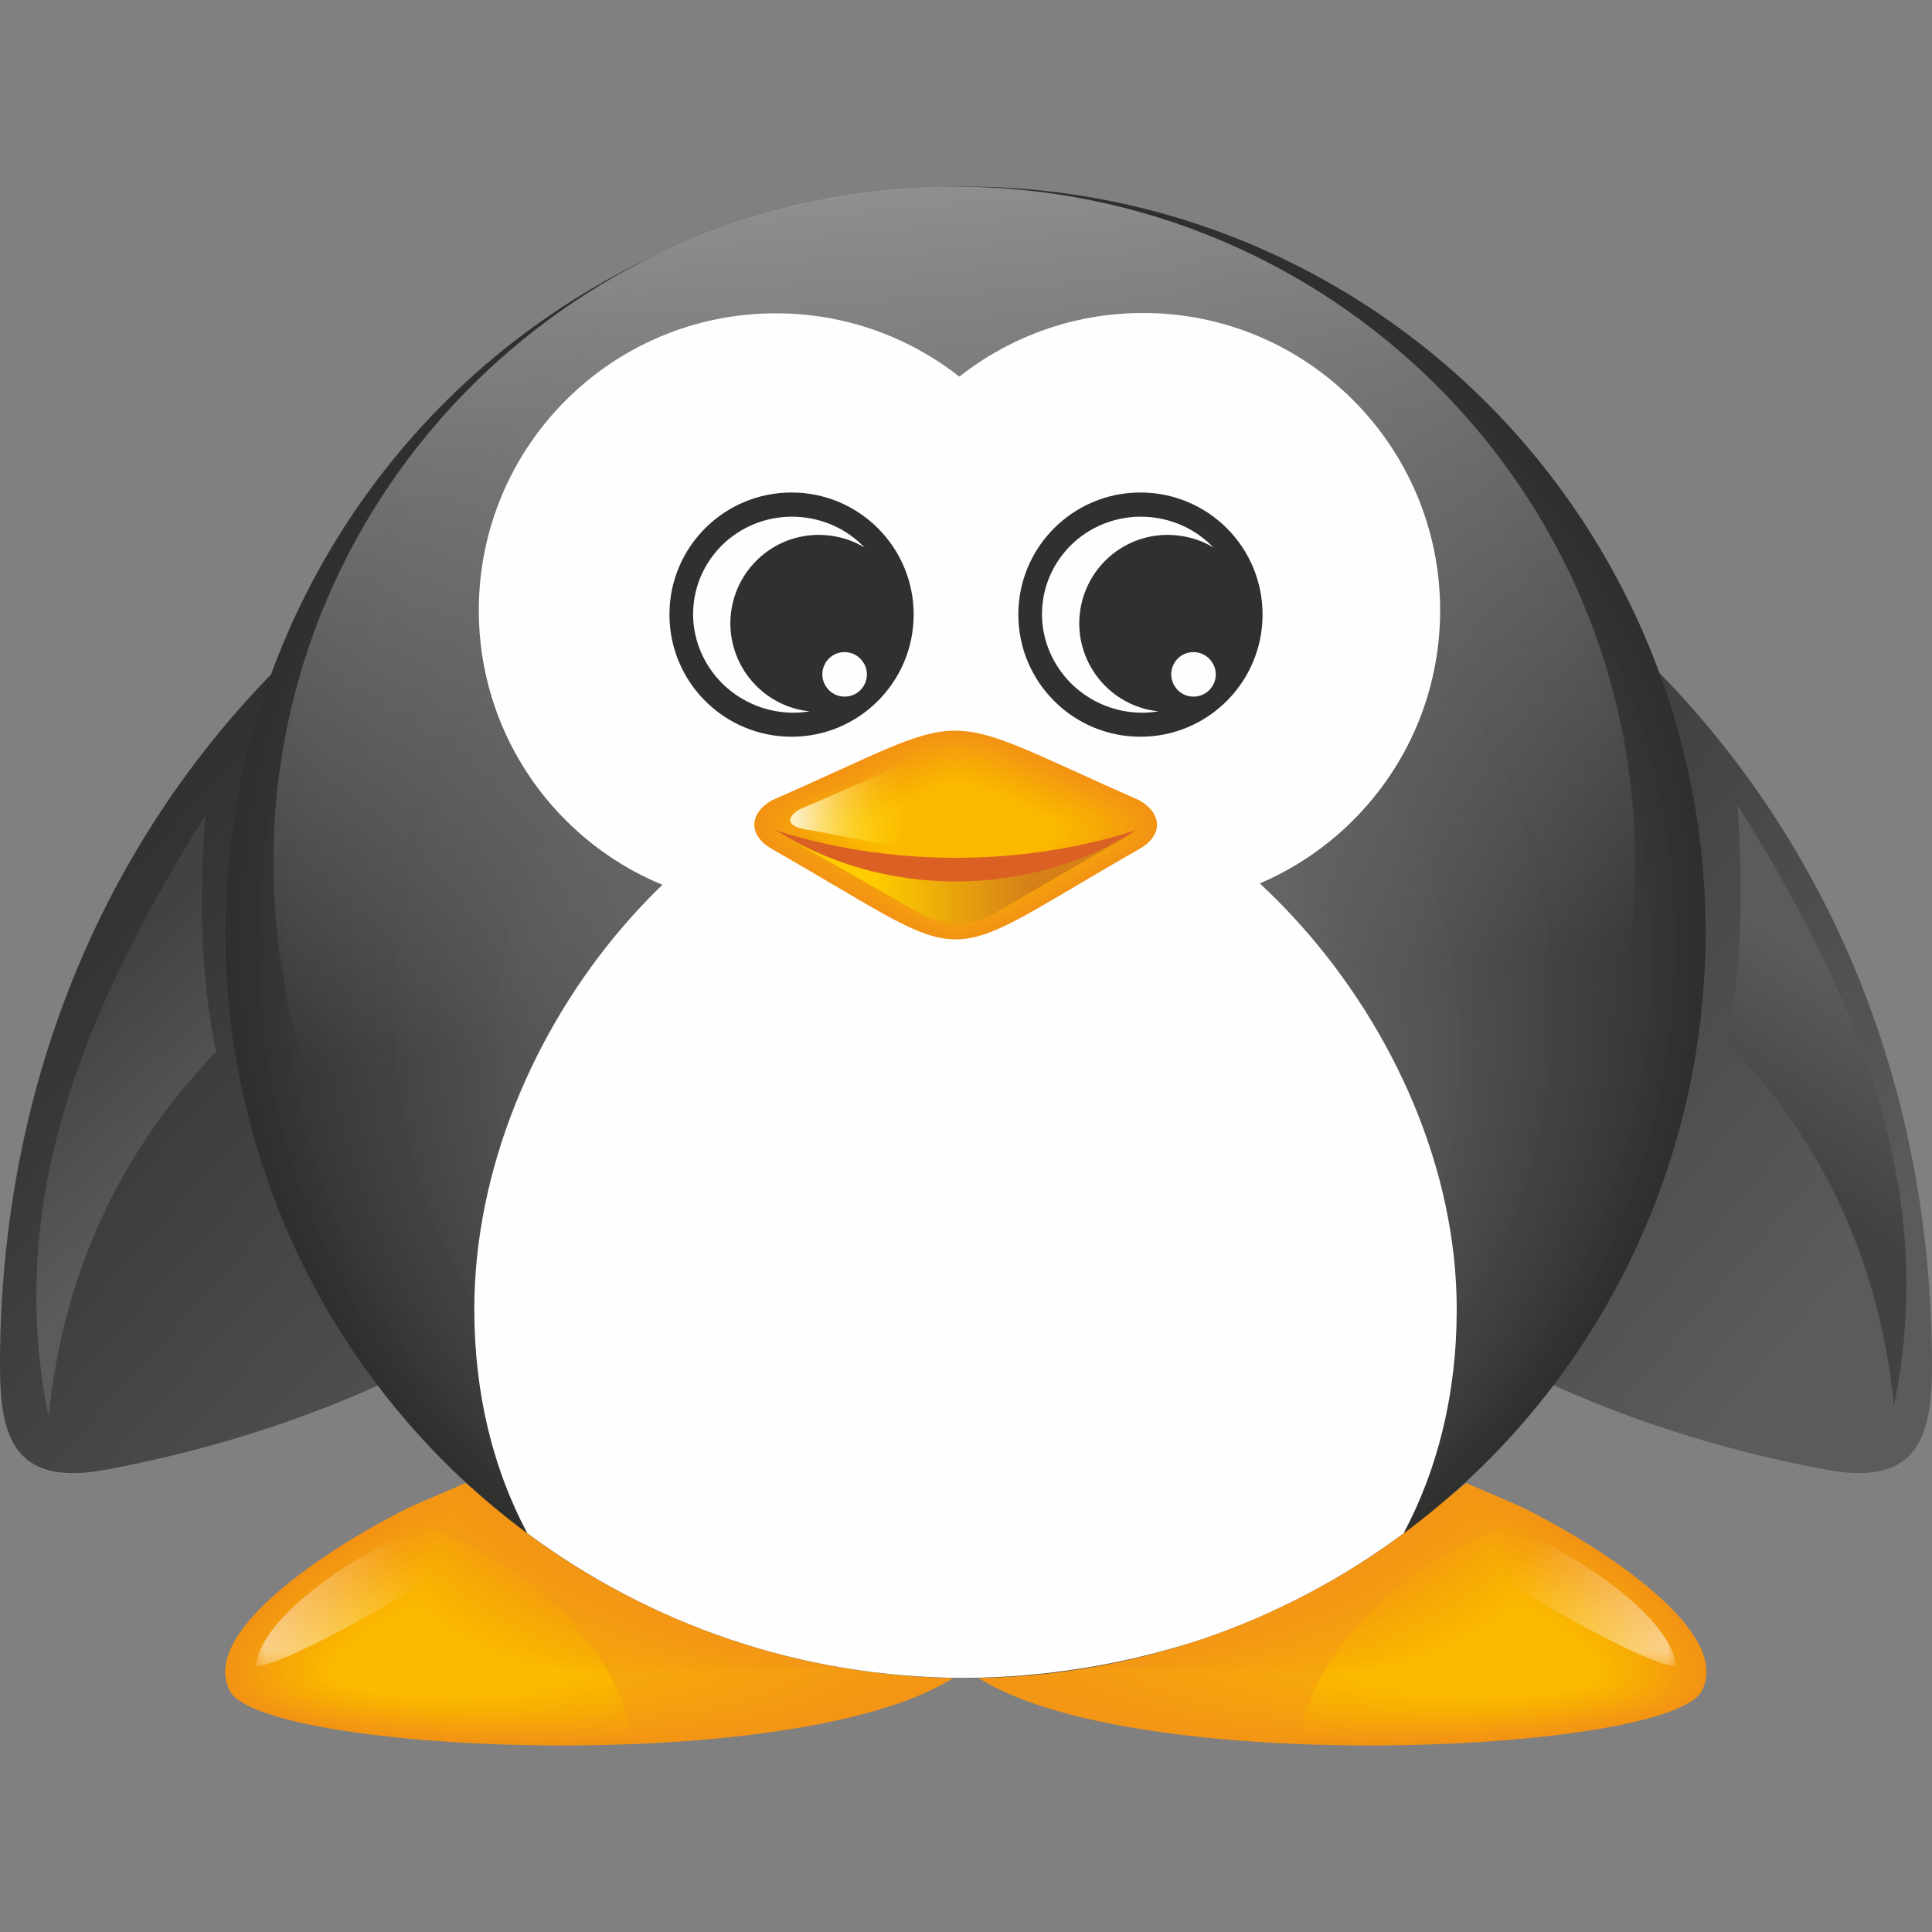 <?xml version="1.0" encoding="UTF-8"?>
<!DOCTYPE svg PUBLIC "-//W3C//DTD SVG 1.1//EN" "http://www.w3.org/Graphics/SVG/1.1/DTD/svg11.dtd">
<!-- Creator: CorelDRAW 2021 (64-Bit) -->
<svg xmlns="http://www.w3.org/2000/svg" xml:space="preserve" width="120px" height="120px" version="1.1" style="shape-rendering:geometricPrecision; text-rendering:geometricPrecision; image-rendering:optimizeQuality; fill-rule:evenodd; clip-rule:evenodd"
viewBox="0 0 120 120"
 xmlns:xlink="http://www.w3.org/1999/xlink"
 xmlns:xodm="http://www.corel.com/coreldraw/odm/2003">
 <rect x="0" y="0" width="120" height="120" fill="#808080" stroke="none"/>
 <defs>
  <style type="text/css">
   <![CDATA[
    .str0 {stroke:#313130;stroke-width:0.9;stroke-miterlimit:22.926}
    .fil24 {fill:#FEFEFE}
    .fil80 {fill:#FEFEFE}
    .fil78 {fill:#929292}
    .fil77 {fill:#636363}
    .fil76 {fill:#636262}
    .fil75 {fill:#626261}
    .fil74 {fill:#616160}
    .fil73 {fill:#60605F}
    .fil72 {fill:#5F5F5E}
    .fil71 {fill:#5E5E5D}
    .fil70 {fill:#5C5C5B}
    .fil69 {fill:#5B5B5B}
    .fil68 {fill:#5A5A5A}
    .fil67 {fill:#5A5959}
    .fil66 {fill:#595858}
    .fil65 {fill:#585757}
    .fil64 {fill:#575656}
    .fil63 {fill:#565655}
    .fil62 {fill:#555554}
    .fil61 {fill:#545453}
    .fil60 {fill:#535352}
    .fil59 {fill:#525251}
    .fil58 {fill:#515150}
    .fil57 {fill:#4F4F4E}
    .fil56 {fill:#4E4E4D}
    .fil55 {fill:#4D4D4C}
    .fil54 {fill:#4C4C4B}
    .fil53 {fill:#4B4B4A}
    .fil52 {fill:#4A4A49}
    .fil51 {fill:#494948}
    .fil50 {fill:#484847}
    .fil49 {fill:#474746}
    .fil48 {fill:#474646}
    .fil47 {fill:#464545}
    .fil46 {fill:#454444}
    .fil45 {fill:#434242}
    .fil44 {fill:#424241}
    .fil43 {fill:#414140}
    .fil42 {fill:#40403F}
    .fil41 {fill:#3F3F3E}
    .fil40 {fill:#3E3E3D}
    .fil39 {fill:#3D3D3C}
    .fil38 {fill:#3C3C3B}
    .fil37 {fill:#3B3B3A}
    .fil36 {fill:#3A3A39}
    .fil35 {fill:#393938}
    .fil34 {fill:#383837}
    .fil33 {fill:#373736}
    .fil32 {fill:#353534}
    .fil31 {fill:#343433}
    .fil30 {fill:#333332}
    .fil29 {fill:#323231}
    .fil28 {fill:#313130}
    .fil27 {fill:#30302F}
    .fil0 {fill:#2F2F2E}
    .fil22 {fill:#FBBA00}
    .fil21 {fill:#FAB800}
    .fil20 {fill:#FAB600}
    .fil19 {fill:#F9B500}
    .fil18 {fill:#F9B200}
    .fil17 {fill:#F9B101}
    .fil16 {fill:#F8AF03}
    .fil15 {fill:#F8AD03}
    .fil14 {fill:#F8AB04}
    .fil13 {fill:#F7A906}
    .fil12 {fill:#F7A806}
    .fil11 {fill:#F6A508}
    .fil10 {fill:#F6A409}
    .fil9 {fill:#F6A10B}
    .fil8 {fill:#F5A00C}
    .fil7 {fill:#F59E0D}
    .fil6 {fill:#F49C0F}
    .fil5 {fill:#F49A10}
    .fil4 {fill:#F49811}
    .fil3 {fill:#F39712}
    .fil2 {fill:#F39413}
    .fil1 {fill:#F39314}
    .fil79 {fill:#FEFEFE;fill-rule:nonzero}
    .fil82 {fill:#FBBA00;fill-rule:nonzero}
    .fil81 {fill:#F39314;fill-rule:nonzero}
    .fil85 {fill:#DB6024;fill-rule:nonzero}
    .fil23 {fill:#F39817;fill-opacity:0.502}
    .fil25 {fill:url(#id8)}
    .fil87 {fill:url(#id9)}
    .fil86 {fill:url(#id10)}
    .fil26 {fill:url(#id11)}
    .fil84 {fill:url(#id12);fill-rule:nonzero}
    .fil83 {fill:url(#id13);fill-rule:nonzero}
   ]]>
  </style>
    <mask id="id0">
  <linearGradient id="id1" gradientUnits="userSpaceOnUse" x1="7.57" y1="107.27" x2="25.84" y2="97.46">
   <stop offset="0" style="stop-opacity:1; stop-color:white"/>
   <stop offset="1" style="stop-opacity:0; stop-color:white"/>
  </linearGradient>
     <rect style="fill:url(#id1)" x="15.86" y="94.55" width="12.19" height="8.97"/>
    </mask>
    <mask id="id2">
  <linearGradient id="id3" gradientUnits="userSpaceOnUse" x1="112.42" y1="107.27" x2="94.15" y2="97.46">
   <stop offset="0" style="stop-opacity:1; stop-color:white"/>
   <stop offset="1" style="stop-opacity:0; stop-color:white"/>
  </linearGradient>
     <rect style="fill:url(#id3)" x="91.94" y="94.55" width="12.19" height="8.97"/>
    </mask>
    <mask id="id4">
  <linearGradient id="id5" gradientUnits="userSpaceOnUse" x1="56.7" y1="9.9" x2="61.36" y2="62.53">
   <stop offset="0" style="stop-opacity:1; stop-color:white"/>
   <stop offset="1" style="stop-opacity:0; stop-color:white"/>
  </linearGradient>
     <rect style="fill:url(#id5)" x="15.8" y="10.41" width="86.94" height="86.36"/>
    </mask>
    <mask id="id6">
  <linearGradient id="id7" gradientUnits="userSpaceOnUse" x1="48.52" y1="51.5" x2="56.29" y2="50.64">
   <stop offset="0" style="stop-opacity:1; stop-color:white"/>
   <stop offset="1" style="stop-opacity:0; stop-color:white"/>
  </linearGradient>
     <rect style="fill:url(#id7)" x="47" y="44.87" width="13.17" height="9.65"/>
    </mask>
  <linearGradient id="id8" gradientUnits="userSpaceOnUse" x1="-3.92" y1="52.74" x2="38.49" y2="91.24">
   <stop offset="0" style="stop-opacity:1; stop-color:#2B2A29"/>
   <stop offset="1" style="stop-opacity:1; stop-color:#5B5B5B"/>
  </linearGradient>
  <linearGradient id="id9" gradientUnits="userSpaceOnUse" x1="4.75" y1="61.72" x2="14.2" y2="71.89">
   <stop offset="0" style="stop-opacity:1; stop-color:#434242"/>
   <stop offset="1" style="stop-opacity:1; stop-color:#5B5B5B"/>
  </linearGradient>
  <linearGradient id="id10" gradientUnits="userSpaceOnUse" x1="114.74" y1="61.13" x2="108.29" y2="71.29">
   <stop offset="0" style="stop-opacity:1; stop-color:#5B5B5B"/>
   <stop offset="1" style="stop-opacity:1; stop-color:#434242"/>
  </linearGradient>
  <linearGradient id="id11" gradientUnits="userSpaceOnUse" xlink:href="#id8" x1="53.84" y1="57.85" x2="99.54" y2="97.01">
  </linearGradient>
  <linearGradient id="id12" gradientUnits="userSpaceOnUse" x1="48.18" y1="54.55" x2="70.29" y2="54.55">
   <stop offset="0" style="stop-opacity:1; stop-color:#FECC00"/>
   <stop offset="0.278" style="stop-opacity:1; stop-color:#FECC00"/>
   <stop offset="0.71" style="stop-opacity:1; stop-color:#D58117"/>
   <stop offset="1" style="stop-opacity:1; stop-color:#D58117"/>
  </linearGradient>
  <linearGradient id="id13" gradientUnits="userSpaceOnUse" x1="47.06" y1="47.78" x2="59.64" y2="50.48">
   <stop offset="0" style="stop-opacity:1; stop-color:#FFFAD7"/>
   <stop offset="0.259" style="stop-opacity:1; stop-color:#FFFAD7"/>
   <stop offset="0.71" style="stop-opacity:1; stop-color:#FFED00"/>
   <stop offset="1" style="stop-opacity:1; stop-color:#FFED00"/>
  </linearGradient>
 </defs>
<symbol id="Fm4-2259-0" viewBox="644.24 -1802.51 338.15 341.72">
 <path class="fil0" d="M813.32 -1460.79c93.12,0 169.07,-76.75 169.07,-170.86 0,-94.09 -75.95,-170.86 -169.07,-170.86 -93.13,0 -169.08,76.77 -169.08,170.86 0,94.11 75.95,170.86 169.08,170.86z"/>
</symbol>
 <g id="Слой_x0020_1">
  <g id="_1690262317440">
   <path class="fil1" d="M60 103.66c-8.72,6.92 -44,5.32 -45.75,1.31 -1.92,-3.87 7.16,-9.41 11.38,-11.44l0 0 3.29 -1.41c8.74,7.2 19.59,11.89 31.08,11.54z"/>
   <g>
    <path class="fil2" d="M58.88 103.66c-8.44,6.71 -42.62,5.16 -44.32,1.27 -1.86,-3.75 6.93,-9.11 11.03,-11.08 0,0 0,0 0,0 1.06,-0.46 2.12,-0.91 3.18,-1.37 8.48,6.98 18.98,11.52 30.11,11.18z"/>
    <path class="fil3" d="M57.77 103.67c-8.17,6.49 -41.26,4.99 -42.9,1.23 -1.8,-3.64 6.71,-8.82 10.67,-10.73 0,0 0,0 0,0 1.03,-0.44 2.06,-0.88 3.08,-1.33 8.21,6.76 18.38,11.15 29.15,10.83z"/>
    <path class="fil4" d="M56.66 103.67c-7.9,6.28 -39.89,4.82 -41.48,1.19 -1.74,-3.51 6.49,-8.53 10.32,-10.37 0,0 0,0 0,0 0.99,-0.43 1.98,-0.86 2.98,-1.28 7.93,6.53 17.76,10.78 28.18,10.46z"/>
    <path class="fil5" d="M55.55 103.68c-7.63,6.06 -38.53,4.65 -40.06,1.14 -1.68,-3.39 6.27,-8.23 9.97,-10.01 0,0 0,0 0,0 0.95,-0.41 1.91,-0.83 2.87,-1.24 7.66,6.31 17.16,10.41 27.22,10.11z"/>
    <path class="fil6" d="M54.43 103.68c-7.35,5.85 -37.15,4.49 -38.63,1.11 -1.62,-3.27 6.04,-7.94 9.61,-9.66 0,0 0,0 0,0 0.93,-0.4 1.85,-0.8 2.77,-1.2 7.39,6.09 16.55,10.05 26.25,9.75z"/>
    <path class="fil7" d="M53.32 103.69c-7.08,5.63 -35.79,4.32 -37.21,1.06 -1.56,-3.15 5.82,-7.65 9.26,-9.3 0,0 0,0 0,0 0.89,-0.38 1.78,-0.77 2.67,-1.15 7.12,5.86 15.94,9.67 25.28,9.39z"/>
    <path class="fil8" d="M52.21 103.69c-6.82,5.42 -34.42,4.16 -35.79,1.03 -1.5,-3.03 5.6,-7.36 8.9,-8.95 0,0 0,0 0,0 0.86,-0.37 1.72,-0.74 2.57,-1.11 6.85,5.64 15.33,9.3 24.32,9.03z"/>
    <path class="fil9" d="M51.1 103.7c-6.55,5.19 -33.05,3.99 -34.37,0.98 -1.44,-2.91 5.37,-7.06 8.55,-8.59 0,0 0,0 0,0 0.82,-0.36 1.64,-0.71 2.47,-1.06 6.57,5.41 14.72,8.93 23.35,8.67z"/>
    <path class="fil10" d="M49.98 103.7c-6.27,4.98 -31.68,3.83 -32.94,0.94 -1.38,-2.78 5.15,-6.77 8.2,-8.23 0,0 0,0 0,0 0.78,-0.34 1.57,-0.68 2.36,-1.02 6.3,5.19 14.11,8.56 22.38,8.31z"/>
    <path class="fil11" d="M48.87 103.71c-6,4.76 -30.31,3.66 -31.52,0.9 -1.32,-2.67 4.93,-6.48 7.84,-7.88 0,0 0,0 0,0 0.76,-0.33 1.51,-0.65 2.27,-0.98 6.02,4.97 13.5,8.19 21.41,7.96z"/>
    <path class="fil12" d="M47.76 103.71c-5.73,4.55 -28.95,3.5 -30.1,0.86 -1.26,-2.55 4.71,-6.19 7.49,-7.52 0,0 0,0 0,0 0.72,-0.31 1.44,-0.62 2.16,-0.93 5.76,4.74 12.89,7.82 20.45,7.59z"/>
    <path class="fil13" d="M46.65 103.71c-5.46,4.34 -27.58,3.34 -28.68,0.83 -1.2,-2.43 4.48,-5.9 7.13,-7.18 0,0 0,0 0,0 0.69,-0.29 1.38,-0.59 2.06,-0.88 5.49,4.52 12.29,7.45 19.49,7.23z"/>
    <path class="fil14" d="M45.53 103.72c-5.19,4.12 -26.21,3.17 -27.25,0.78 -1.14,-2.31 4.26,-5.6 6.78,-6.81 0,0 0,0 0,0 0.65,-0.28 1.31,-0.57 1.96,-0.85 5.21,4.3 11.67,7.09 18.51,6.88z"/>
    <path class="fil15" d="M44.42 103.73c-4.92,3.9 -24.84,3 -25.83,0.73 -1.08,-2.18 4.04,-5.31 6.43,-6.45 0,0 0,0 0,0 0.61,-0.27 1.23,-0.54 1.85,-0.8 4.94,4.07 11.07,6.71 17.55,6.52z"/>
    <path class="fil16" d="M43.31 103.73c-4.65,3.69 -23.48,2.84 -24.41,0.7 -1.02,-2.07 3.82,-5.02 6.07,-6.11 0,0 0,0 0,0 0.59,-0.25 1.17,-0.5 1.75,-0.75 4.67,3.84 10.46,6.34 16.59,6.16z"/>
    <path class="fil17" d="M42.2 103.73c-4.38,3.48 -22.11,2.68 -22.99,0.66 -0.96,-1.94 3.6,-4.72 5.72,-5.74 0,0 0,0 0,0 0.55,-0.24 1.1,-0.48 1.65,-0.72 4.4,3.62 9.85,5.98 15.62,5.8z"/>
    <path class="fil18" d="M41.09 103.74c-4.11,3.26 -20.75,2.51 -21.57,0.62 -0.9,-1.83 3.37,-4.44 5.36,-5.4 0,0 0,0 0,0 0.52,-0.22 1.04,-0.44 1.55,-0.66 4.13,3.39 9.24,5.6 14.66,5.44z"/>
    <path class="fil19" d="M39.97 103.74c-3.83,3.05 -19.37,2.35 -20.14,0.58 -0.84,-1.7 3.15,-4.14 5.01,-5.04 0,0 0,0 0,0 0.48,-0.2 0.97,-0.41 1.45,-0.62 3.85,3.17 8.63,5.24 13.68,5.08z"/>
    <path class="fil20" d="M38.86 103.75c-3.56,2.83 -18,2.17 -18.72,0.53 -0.78,-1.58 2.93,-3.85 4.66,-4.68 0,0 0,0 0,0 0.45,-0.19 0.89,-0.38 1.34,-0.58 3.58,2.95 8.02,4.87 12.72,4.73z"/>
    <path class="fil21" d="M37.75 103.75c-3.3,2.62 -16.64,2.02 -17.3,0.5 -0.73,-1.47 2.7,-3.56 4.3,-4.33 0,0 0,0 0,0 0.42,-0.18 0.83,-0.35 1.24,-0.53 3.31,2.72 7.41,4.49 11.76,4.36z"/>
   </g>
   <path class="fil22" d="M36.64 103.76c-3.03,2.4 -15.27,1.84 -15.88,0.45 -0.67,-1.34 2.48,-3.26 3.95,-3.97l0 0 1.14 -0.49c3.04,2.5 6.8,4.13 10.79,4.01z"/>
   <path class="fil23" d="M60 103.66c-3.67,2.91 -12.05,4.31 -20.66,4.66 -0.97,-6.41 -7.1,-11.9 -14.95,-14.16 0.44,-0.24 0.86,-0.45 1.24,-0.63l0 0 3.29 -1.41c8.74,7.2 19.59,11.89 31.08,11.54z"/>
   <path class="fil24" style="mask:url(#id0)" d="M28.02 97.35c-1.5,0.89 -10.08,6.08 -12.13,6.14 0.29,-3.63 8.81,-8.59 11.48,-8.91l0.65 2.77z"/>
   <path class="fil1" d="M59.99 103.66c8.71,6.92 43.99,5.32 45.74,1.31 1.92,-3.87 -7.15,-9.41 -11.38,-11.44l0 0 -3.28 -1.41c-8.75,7.2 -19.59,11.89 -31.08,11.54z"/>
   <g>
    <path class="fil2" d="M61.1 103.66c8.44,6.71 42.63,5.16 44.32,1.27 1.86,-3.75 -6.93,-9.11 -11.02,-11.08 0,0 0,0 0,0 -1.06,-0.46 -2.12,-0.91 -3.18,-1.37 -8.48,6.98 -18.99,11.52 -30.12,11.18z"/>
    <path class="fil3" d="M62.22 103.67c8.17,6.49 41.25,4.99 42.89,1.23 1.8,-3.64 -6.7,-8.82 -10.67,-10.73 0,0 0,0 0,0 -1.02,-0.44 -2.05,-0.88 -3.08,-1.33 -8.2,6.76 -18.37,11.15 -29.14,10.83z"/>
    <path class="fil4" d="M63.33 103.67c7.9,6.28 39.89,4.82 41.47,1.19 1.74,-3.51 -6.48,-8.53 -10.31,-10.37 0,0 0,0 0,0 -1,-0.43 -1.99,-0.86 -2.98,-1.28 -7.93,6.53 -17.77,10.78 -28.18,10.46z"/>
    <path class="fil5" d="M64.44 103.68c7.63,6.06 38.52,4.65 40.05,1.14 1.68,-3.39 -6.26,-8.23 -9.96,-10.01 0,0 0,0 0,0 -0.96,-0.41 -1.92,-0.83 -2.87,-1.24 -7.67,6.31 -17.16,10.41 -27.22,10.11z"/>
    <path class="fil6" d="M65.55 103.68c7.36,5.85 37.16,4.49 38.63,1.11 1.62,-3.27 -6.04,-7.94 -9.6,-9.66 0,0 0,0 0,0 -0.93,-0.4 -1.85,-0.8 -2.78,-1.2 -7.39,6.09 -16.55,10.05 -26.25,9.75z"/>
    <path class="fil7" d="M66.67 103.69c7.08,5.63 35.78,4.32 37.2,1.06 1.56,-3.15 -5.81,-7.65 -9.25,-9.3 0,0 0,0 0,0 -0.89,-0.38 -1.78,-0.77 -2.67,-1.15 -7.12,5.86 -15.94,9.67 -25.28,9.39z"/>
    <path class="fil8" d="M67.78 103.69c6.81,5.42 34.42,4.16 35.78,1.03 1.5,-3.03 -5.59,-7.36 -8.9,-8.95 0,0 0,0 0,0 -0.86,-0.37 -1.71,-0.74 -2.57,-1.11 -6.84,5.64 -15.33,9.3 -24.31,9.03z"/>
    <path class="fil9" d="M68.89 103.7c6.54,5.19 33.05,3.99 34.36,0.98 1.44,-2.91 -5.37,-7.06 -8.54,-8.59 0,0 0,0 0,0 -0.83,-0.36 -1.65,-0.71 -2.47,-1.06 -6.57,5.41 -14.72,8.93 -23.35,8.67z"/>
    <path class="fil10" d="M70 103.7c6.28,4.98 31.68,3.83 32.94,0.94 1.39,-2.78 -5.15,-6.77 -8.19,-8.23 0,0 0,0 0,0 -0.79,-0.34 -1.58,-0.68 -2.36,-1.02 -6.31,5.19 -14.12,8.56 -22.39,8.31z"/>
    <path class="fil11" d="M71.11 103.71c6.01,4.76 30.32,3.66 31.53,0.9 1.32,-2.67 -4.93,-6.48 -7.85,-7.88 0,0 0,0 0,0 -0.75,-0.33 -1.5,-0.65 -2.26,-0.98 -6.03,4.97 -13.5,8.19 -21.42,7.96z"/>
    <path class="fil12" d="M72.23 103.71c5.73,4.55 28.94,3.5 30.09,0.86 1.27,-2.55 -4.7,-6.19 -7.48,-7.52 0,0 0,0 0,0 -0.72,-0.31 -1.44,-0.62 -2.16,-0.93 -5.76,4.74 -12.89,7.82 -20.45,7.59z"/>
    <path class="fil13" d="M73.34 103.71c5.46,4.34 27.58,3.34 28.68,0.83 1.2,-2.43 -4.49,-5.9 -7.14,-7.18 0,0 0,0 0,0 -0.68,-0.29 -1.37,-0.59 -2.06,-0.88 -5.48,4.52 -12.28,7.45 -19.48,7.23z"/>
    <path class="fil14" d="M74.45 103.72c5.19,4.12 26.21,3.17 27.26,0.78 1.14,-2.31 -4.27,-5.6 -6.78,-6.81 0,0 0,0 0,0 -0.66,-0.28 -1.31,-0.57 -1.96,-0.85 -5.21,4.3 -11.68,7.09 -18.52,6.88z"/>
    <path class="fil15" d="M75.56 103.73c4.92,3.9 24.85,3 25.84,0.73 1.08,-2.18 -4.04,-5.31 -6.43,-6.45 0,0 0,0 0,0 -0.62,-0.27 -1.24,-0.54 -1.85,-0.8 -4.95,4.07 -11.07,6.71 -17.56,6.52z"/>
    <path class="fil16" d="M76.68 103.73c4.64,3.69 23.47,2.84 24.41,0.7 1.02,-2.07 -3.82,-5.02 -6.08,-6.11 0,0 0,0 0,0 -0.58,-0.25 -1.16,-0.5 -1.75,-0.75 -4.67,3.84 -10.45,6.34 -16.58,6.16z"/>
    <path class="fil17" d="M77.79 103.73c4.38,3.48 22.11,2.68 22.98,0.66 0.97,-1.94 -3.59,-4.72 -5.71,-5.74 0,0 0,0 0,0 -0.55,-0.24 -1.1,-0.48 -1.65,-0.72 -4.4,3.62 -9.85,5.98 -15.62,5.8z"/>
    <path class="fil18" d="M78.9 103.74c4.11,3.26 20.74,2.51 21.57,0.62 0.9,-1.83 -3.38,-4.44 -5.37,-5.4 0,0 0,0 0,0 -0.51,-0.22 -1.03,-0.44 -1.55,-0.66 -4.12,3.39 -9.23,5.6 -14.65,5.44z"/>
    <path class="fil19" d="M80.01 103.74c3.84,3.05 19.38,2.35 20.15,0.58 0.84,-1.7 -3.15,-4.14 -5.01,-5.04 0,0 0,0 0,0 -0.49,-0.2 -0.97,-0.41 -1.45,-0.62 -3.85,3.17 -8.63,5.24 -13.69,5.08z"/>
    <path class="fil20" d="M81.12 103.75c3.57,2.83 18.01,2.17 18.73,0.53 0.78,-1.58 -2.93,-3.85 -4.66,-4.68 0,0 0,0 0,0 -0.45,-0.19 -0.9,-0.38 -1.34,-0.58 -3.59,2.95 -8.02,4.87 -12.73,4.73z"/>
    <path class="fil21" d="M82.24 103.75c3.29,2.62 16.64,2.02 17.3,0.5 0.72,-1.47 -2.71,-3.56 -4.31,-4.33 0,0 0,0 0,0 -0.41,-0.18 -0.82,-0.35 -1.24,-0.53 -3.31,2.72 -7.41,4.49 -11.75,4.36z"/>
   </g>
   <path class="fil22" d="M83.35 103.76c3.02,2.4 15.27,1.84 15.88,0.45 0.66,-1.34 -2.49,-3.26 -3.95,-3.97l0 0 -1.14 -0.49c-3.04,2.5 -6.8,4.13 -10.79,4.01z"/>
   <path class="fil23" d="M59.99 103.66c3.67,2.91 12.05,4.31 20.66,4.66 0.97,-6.41 7.1,-11.9 14.95,-14.16 -0.45,-0.24 -0.87,-0.45 -1.25,-0.63l0 0 -3.28 -1.41c-8.75,7.2 -19.59,11.89 -31.08,11.54z"/>
   <path class="fil24" style="mask:url(#id2)" d="M91.97 97.35c1.49,0.89 10.08,6.08 12.13,6.14 -0.3,-3.63 -8.82,-8.59 -11.48,-8.91l-0.65 2.77z"/>
   <path class="fil25" d="M0 84.7c-0.01,4.32 0.7,7.68 6.55,6.59l0 0c34.25,-6.37 55.94,-33.27 53.91,-68.43 -34.96,2.03 -60.39,27.26 -60.46,61.84l0 0z"/>
   <path class="fil26" d="M120 84.7c0.01,4.32 -0.7,7.68 -6.55,6.59l0 0c-34.25,-6.37 -55.94,-33.27 -53.91,-68.43 34.96,2.03 60.39,27.26 60.46,61.84l0 0z"/>
   <ellipse class="fil0" cx="59.97" cy="57.91" rx="45.97" ry="46.32"/>
   <path class="fil27" d="M59.99 12.32c25.12,0 45.48,20.51 45.48,45.82 0,25.3 -20.36,45.81 -45.48,45.81 -25.11,0 -45.47,-20.51 -45.47,-45.81 0,-25.31 20.36,-45.82 45.47,-45.82z"/>
   <path class="fil28" d="M60.02 13.05c24.83,0 44.97,20.29 44.97,45.31 0,25.03 -20.14,45.32 -44.97,45.32 -24.84,0 -44.97,-20.29 -44.97,-45.32 0,-25.02 20.13,-45.31 44.97,-45.31z"/>
   <path class="fil29 str0" d="M60.04 13.79c24.56,0 44.47,20.06 44.47,44.8 0,24.75 -19.91,44.81 -44.47,44.81 -24.56,0 -44.47,-20.06 -44.47,-44.81 0,-24.74 19.91,-44.8 44.47,-44.8z"/>
   <path class="fil30" d="M60.06 14.52c24.29,0 43.98,19.84 43.98,44.3 0,24.47 -19.69,44.31 -43.98,44.31 -24.28,0 -43.97,-19.84 -43.97,-44.31 0,-24.46 19.69,-44.3 43.97,-44.3z"/>
   <path class="fil31" d="M60.09 15.25c24.01,0 43.47,19.61 43.47,43.8 0,24.19 -19.46,43.8 -43.47,43.8 -24.01,0 -43.47,-19.61 -43.47,-43.8 0,-24.19 19.46,-43.8 43.47,-43.8z"/>
   <path class="fil32" d="M60.11 15.99c23.73,0 42.97,19.38 42.97,43.29 0,23.92 -19.24,43.3 -42.97,43.3 -23.73,0 -42.97,-19.38 -42.97,-43.3 0,-23.91 19.24,-43.29 42.97,-43.29z"/>
   <path class="fil33" d="M60.13 16.72c23.46,0 42.48,19.16 42.48,42.79 0,23.64 -19.02,42.8 -42.48,42.8 -23.45,0 -42.47,-19.16 -42.47,-42.8 0,-23.63 19.02,-42.79 42.47,-42.79z"/>
   <path class="fil34" d="M60.16 17.45c23.18,0 41.97,18.94 41.97,42.29 0,23.36 -18.79,42.29 -41.97,42.29 -23.18,0 -41.97,-18.93 -41.97,-42.29 0,-23.35 18.79,-42.29 41.97,-42.29z"/>
   <path class="fil35" d="M60.18 18.19c22.91,0 41.47,18.71 41.47,41.78 0,23.08 -18.56,41.79 -41.47,41.79 -22.9,0 -41.47,-18.71 -41.47,-41.79 0,-23.07 18.57,-41.78 41.47,-41.78z"/>
   <path class="fil36" d="M60.21 18.92c22.62,0 40.97,18.48 40.97,41.28 0,22.8 -18.35,41.28 -40.97,41.28 -22.63,0 -40.98,-18.48 -40.98,-41.28 0,-22.8 18.35,-41.28 40.98,-41.28z"/>
   <path class="fil37" d="M60.23 19.65c22.35,0 40.47,18.26 40.47,40.78 0,22.52 -18.12,40.78 -40.47,40.78 -22.35,0 -40.47,-18.26 -40.47,-40.78 0,-22.52 18.12,-40.78 40.47,-40.78z"/>
   <path class="fil38" d="M60.25 20.39c22.08,0 39.97,18.03 39.97,40.27 0,22.24 -17.89,40.28 -39.97,40.28 -22.07,0 -39.97,-18.04 -39.97,-40.28 0,-22.24 17.9,-40.27 39.97,-40.27z"/>
   <path class="fil39" d="M60.28 21.12c21.8,0 39.47,17.81 39.47,39.77 0,21.97 -17.67,39.77 -39.47,39.77 -21.8,0 -39.48,-17.8 -39.48,-39.77 0,-21.96 17.68,-39.77 39.48,-39.77z"/>
   <path class="fil40" d="M60.3 21.85c21.52,0 38.97,17.58 38.97,39.27 0,21.69 -17.45,39.27 -38.97,39.27 -21.52,0 -38.97,-17.58 -38.97,-39.27 0,-21.69 17.45,-39.27 38.97,-39.27z"/>
   <path class="fil41" d="M60.32 22.59c21.25,0 38.48,17.35 38.48,38.76 0,21.41 -17.23,38.77 -38.48,38.77 -21.25,0 -38.47,-17.36 -38.47,-38.77 0,-21.41 17.22,-38.76 38.47,-38.76z"/>
   <path class="fil42" d="M60.35 23.32c20.97,0 37.97,17.13 37.97,38.26 0,21.13 -17,38.26 -37.97,38.26 -20.98,0 -37.98,-17.13 -37.98,-38.26 0,-21.13 17,-38.26 37.98,-38.26z"/>
   <path class="fil43" d="M60.37 24.05c20.69,0 37.47,16.91 37.47,37.76 0,20.85 -16.78,37.76 -37.47,37.76 -20.7,0 -37.47,-16.91 -37.47,-37.76 0,-20.85 16.77,-37.76 37.47,-37.76z"/>
   <path class="fil44" d="M60.39 24.79c20.42,0 36.98,16.68 36.98,37.25 0,20.58 -16.56,37.25 -36.98,37.25 -20.42,0 -36.97,-16.67 -36.97,-37.25 0,-20.57 16.55,-37.25 36.97,-37.25z"/>
   <path class="fil45" d="M60.42 25.52c20.14,0 36.47,16.45 36.47,36.75 0,20.3 -16.33,36.75 -36.47,36.75 -20.15,0 -36.48,-16.45 -36.48,-36.75 0,-20.3 16.33,-36.75 36.48,-36.75z"/>
   <path class="fil46" d="M60.44 26.25c19.87,0 35.97,16.23 35.97,36.25 0,20.02 -16.1,36.25 -35.97,36.25 -19.87,0 -35.97,-16.23 -35.97,-36.25 0,-20.02 16.1,-36.25 35.97,-36.25z"/>
   <path class="fil47" d="M60.46 26.99c19.59,0 35.48,16 35.48,35.74 0,19.74 -15.89,35.74 -35.48,35.74 -19.59,0 -35.47,-16 -35.47,-35.74 0,-19.74 15.88,-35.74 35.47,-35.74z"/>
   <path class="fil48" d="M60.49 27.72c19.31,0 34.97,15.78 34.97,35.24 0,19.46 -15.66,35.24 -34.97,35.24 -19.32,0 -34.98,-15.78 -34.98,-35.24 0,-19.46 15.66,-35.24 34.98,-35.24z"/>
   <path class="fil49" d="M60.51 28.45c19.04,0 34.47,15.56 34.47,34.74 0,19.18 -15.43,34.73 -34.47,34.73 -19.04,0 -34.47,-15.55 -34.47,-34.73 0,-19.18 15.43,-34.74 34.47,-34.74z"/>
   <path class="fil50" d="M60.53 29.19c18.77,0 33.98,15.32 33.98,34.23 0,18.9 -15.21,34.23 -33.98,34.23 -18.76,0 -33.97,-15.33 -33.97,-34.23 0,-18.91 15.21,-34.23 33.97,-34.23z"/>
   <path class="fil51" d="M60.56 29.92c18.48,0 33.47,15.1 33.47,33.73 0,18.63 -14.99,33.73 -33.47,33.73 -18.49,0 -33.48,-15.1 -33.48,-33.73 0,-18.63 14.99,-33.73 33.48,-33.73z"/>
   <path class="fil52" d="M60.58 30.65c18.21,0 32.97,14.88 32.97,33.23 0,18.35 -14.76,33.22 -32.97,33.22 -18.21,0 -32.97,-14.87 -32.97,-33.22 0,-18.35 14.76,-33.23 32.97,-33.23z"/>
   <path class="fil53" d="M60.6 31.39c17.94,0 32.48,14.65 32.48,32.72 0,18.07 -14.54,32.72 -32.48,32.72 -17.93,0 -32.47,-14.65 -32.47,-32.72 0,-18.07 14.54,-32.72 32.47,-32.72z"/>
   <path class="fil54" d="M60.63 32.12c17.66,0 31.97,14.42 31.97,32.22 0,17.79 -14.31,32.21 -31.97,32.21 -17.66,0 -31.98,-14.42 -31.98,-32.21 0,-17.8 14.32,-32.22 31.98,-32.22z"/>
   <path class="fil55" d="M60.65 32.85c17.38,0 31.48,14.2 31.48,31.72 0,17.51 -14.1,31.71 -31.48,31.71 -17.38,0 -31.48,-14.2 -31.48,-31.71 0,-17.52 14.1,-31.72 31.48,-31.72z"/>
   <path class="fil56" d="M60.67 33.59c17.11,0 30.98,13.97 30.98,31.21 0,17.23 -13.87,31.21 -30.98,31.21 -17.1,0 -30.97,-13.98 -30.97,-31.21 0,-17.24 13.87,-31.21 30.97,-31.21z"/>
   <path class="fil57" d="M60.7 34.32c16.83,0 30.47,13.75 30.47,30.71 0,16.95 -13.64,30.7 -30.47,30.7 -16.83,0 -30.48,-13.75 -30.48,-30.7 0,-16.96 13.65,-30.71 30.48,-30.71z"/>
   <path class="fil58" d="M60.72 35.05c16.56,0 29.98,13.53 29.98,30.21 0,16.68 -13.42,30.2 -29.98,30.2 -16.55,0 -29.98,-13.52 -29.98,-30.2 0,-16.68 13.43,-30.21 29.98,-30.21z"/>
   <path class="fil59" d="M60.74 35.79c16.28,0 29.48,13.29 29.48,29.7 0,16.4 -13.2,29.69 -29.48,29.69 -16.28,0 -29.47,-13.29 -29.47,-29.69 0,-16.41 13.19,-29.7 29.47,-29.7z"/>
   <path class="fil60" d="M60.77 36.52c16,0 28.97,13.07 28.97,29.2 0,16.12 -12.97,29.19 -28.97,29.19 -16.01,0 -28.98,-13.07 -28.98,-29.19 0,-16.13 12.97,-29.2 28.98,-29.2z"/>
   <path class="fil61" d="M60.79 37.25c15.73,0 28.48,12.85 28.48,28.69 0,15.85 -12.75,28.7 -28.48,28.7 -15.73,0 -28.48,-12.85 -28.48,-28.7 0,-15.84 12.75,-28.69 28.48,-28.69z"/>
   <path class="fil62" d="M60.81 37.99c15.46,0 27.98,12.62 27.98,28.18 0,15.57 -12.52,28.19 -27.98,28.19 -15.45,0 -27.97,-12.62 -27.97,-28.19 0,-15.56 12.52,-28.18 27.97,-28.18z"/>
   <path class="fil63" d="M60.84 38.72c15.17,0 27.47,12.4 27.47,27.69 0,15.28 -12.3,27.68 -27.47,27.68 -15.18,0 -27.48,-12.4 -27.48,-27.68 0,-15.29 12.3,-27.69 27.48,-27.69z"/>
   <path class="fil64" d="M60.86 39.45c14.9,0 26.98,12.17 26.98,27.18 0,15.02 -12.08,27.19 -26.98,27.19 -14.9,0 -26.98,-12.17 -26.98,-27.19 0,-15.01 12.08,-27.18 26.98,-27.18z"/>
   <path class="fil65" d="M60.88 40.19c14.63,0 26.48,11.94 26.48,26.67 0,14.74 -11.85,26.68 -26.48,26.68 -14.62,0 -26.47,-11.94 -26.47,-26.68 0,-14.73 11.85,-26.67 26.47,-26.67z"/>
   <path class="fil66" d="M60.91 40.92c14.34,0 25.97,11.72 25.97,26.17 0,14.46 -11.63,26.18 -25.97,26.18 -14.35,0 -25.98,-11.72 -25.98,-26.18 0,-14.45 11.63,-26.17 25.98,-26.17z"/>
   <path class="fil67" d="M60.93 41.65c14.07,0 25.48,11.5 25.48,25.67 0,14.18 -11.41,25.67 -25.48,25.67 -14.07,0 -25.47,-11.49 -25.47,-25.67 0,-14.17 11.4,-25.67 25.47,-25.67z"/>
   <path class="fil68" d="M60.96 42.39c13.79,0 24.97,11.26 24.97,25.16 0,13.9 -11.18,25.17 -24.97,25.17 -13.8,0 -24.98,-11.27 -24.98,-25.17 0,-13.9 11.18,-25.16 24.98,-25.16z"/>
   <path class="fil69" d="M60.98 43.12c13.52,0 24.48,11.04 24.48,24.66 0,13.62 -10.96,24.67 -24.48,24.67 -13.52,0 -24.48,-11.05 -24.48,-24.67 0,-13.62 10.96,-24.66 24.48,-24.66z"/>
   <path class="fil70" d="M61 43.85c13.24,0 23.98,10.82 23.98,24.16 0,13.34 -10.74,24.16 -23.98,24.16 -13.24,0 -23.98,-10.82 -23.98,-24.16 0,-13.34 10.74,-24.16 23.98,-24.16z"/>
   <path class="fil71" d="M61.03 44.59c12.96,0 23.47,10.59 23.47,23.65 0,13.07 -10.51,23.66 -23.47,23.66 -12.97,0 -23.48,-10.59 -23.48,-23.66 0,-13.06 10.51,-23.65 23.48,-23.65z"/>
   <path class="fil72" d="M61.05 45.32c12.69,0 22.98,10.37 22.98,23.15 0,12.79 -10.29,23.15 -22.98,23.15 -12.69,0 -22.98,-10.36 -22.98,-23.15 0,-12.78 10.29,-23.15 22.98,-23.15z"/>
   <path class="fil73" d="M61.07 46.05c12.42,0 22.48,10.14 22.48,22.65 0,12.51 -10.06,22.65 -22.48,22.65 -12.41,0 -22.48,-10.14 -22.48,-22.65 0,-12.51 10.07,-22.65 22.48,-22.65z"/>
   <path class="fil74" d="M61.1 46.79c12.13,0 21.97,9.91 21.97,22.14 0,12.23 -9.84,22.15 -21.97,22.15 -12.14,0 -21.98,-9.92 -21.98,-22.15 0,-12.23 9.84,-22.14 21.98,-22.14z"/>
   <path class="fil75" d="M61.12 47.52c11.86,0 21.48,9.69 21.48,21.64 0,11.95 -9.62,21.64 -21.48,21.64 -11.86,0 -21.48,-9.69 -21.48,-21.64 0,-11.95 9.62,-21.64 21.48,-21.64z"/>
   <path class="fil76" d="M61.14 48.25c11.59,0 20.98,9.47 20.98,21.14 0,11.67 -9.39,21.14 -20.98,21.14 -11.58,0 -20.98,-9.47 -20.98,-21.14 0,-11.67 9.4,-21.14 20.98,-21.14z"/>
   <ellipse class="fil77" cx="61.17" cy="69.62" rx="20.48" ry="20.63"/>
   <path class="fil78" style="mask:url(#id4)" d="M59.27 11.59c23.36,0 42.29,18.8 42.29,42 0,23.2 -18.93,42 -42.29,42 -23.35,0 -42.29,-18.8 -42.29,-42 0,-23.2 18.94,-42 42.29,-42z"/>
   <path class="fil79" d="M89.45 37.91c0,10.19 -8.27,18.44 -18.45,18.44 -10.19,0 -18.46,-8.25 -18.46,-18.44 0,-10.2 8.27,-18.47 18.46,-18.47 10.18,0 18.45,8.27 18.45,18.47z"/>
   <path class="fil79" d="M66.65 37.91c0,10.19 -8.27,18.44 -18.46,18.44 -10.19,0 -18.45,-8.25 -18.45,-18.44 0,-10.2 8.26,-18.45 18.45,-18.45 10.19,0 18.46,8.25 18.46,18.45z"/>
   <path class="fil80" d="M87.18 95.24c-3.76,2.79 -7.95,5.01 -12.46,6.55l-0.02 0.01c-0.13,0.04 -0.27,0.08 -0.4,0.13 -4.55,1.46 -9.4,2.27 -14.43,2.29 -10.15,-0.02 -19.53,-3.36 -27.12,-8.99 -2.09,-3.93 -3.29,-8.59 -3.29,-13.91l0 0c0,-17.28 14.69,-34.67 30.13,-34.67 15.44,0 30.89,17.39 30.89,34.67 0,5.32 -1.21,9.99 -3.3,13.92z"/>
   <path class="fil81" d="M70.77 49.71c1.46,0.84 1.46,2.19 0,3.02 -13.13,7.49 -9.69,7.49 -22.83,0 -1.45,-0.83 -1.45,-2.18 0,-3.02 13.03,-5.7 9.6,-5.84 22.83,0z"/>
   <g>
    <path class="fil2" d="M70.5 49.77c1.43,0.81 1.43,2.13 0,2.94 -12.8,7.31 -9.45,7.31 -22.27,0 -1.42,-0.81 -1.42,-2.13 0,-2.94 12.71,-5.57 9.36,-5.7 22.27,0z"/>
    <path class="fil3" d="M70.23 49.82c1.39,0.79 1.39,2.08 0,2.87 -12.48,7.13 -9.21,7.13 -21.7,0 -1.39,-0.79 -1.39,-2.08 0,-2.87 12.38,-5.42 9.12,-5.55 21.7,0z"/>
    <path class="fil4" d="M69.97 49.88c1.35,0.77 1.35,2.02 0,2.79 -12.17,6.95 -8.99,6.94 -21.15,0 -1.35,-0.77 -1.35,-2.02 0,-2.79 12.06,-5.29 8.88,-5.42 21.15,0z"/>
    <path class="fil5" d="M69.7 49.93c1.31,0.75 1.31,1.97 0,2.73 -11.85,6.75 -8.75,6.75 -20.59,0 -1.32,-0.76 -1.32,-1.98 0,-2.73 11.75,-5.15 8.65,-5.27 20.59,0z"/>
    <path class="fil6" d="M69.43 49.99c1.28,0.73 1.28,1.91 0,2.65 -11.52,6.57 -8.51,6.57 -20.03,0 -1.28,-0.74 -1.28,-1.92 0,-2.65 11.43,-5.01 8.41,-5.13 20.03,0z"/>
    <path class="fil7" d="M69.16 50.04c1.24,0.71 1.24,1.87 0,2.58 -11.2,6.39 -8.27,6.39 -19.47,0 -1.25,-0.71 -1.25,-1.87 0,-2.58 11.11,-4.87 8.18,-4.98 19.47,0z"/>
    <path class="fil8" d="M68.89 50.1c1.21,0.69 1.21,1.81 0,2.5 -10.88,6.21 -8.03,6.2 -18.91,0 -1.21,-0.69 -1.21,-1.81 0,-2.5 10.79,-4.73 7.95,-4.84 18.91,0z"/>
    <path class="fil9" d="M68.62 50.15c1.18,0.67 1.18,1.76 0,2.43 -10.55,6.02 -7.79,6.02 -18.35,0 -1.17,-0.67 -1.17,-1.76 0,-2.43 10.47,-4.59 7.71,-4.7 18.35,0z"/>
    <path class="fil10" d="M68.35 50.2c1.14,0.66 1.14,1.71 0,2.36 -10.23,5.84 -7.55,5.84 -17.79,0 -1.14,-0.65 -1.14,-1.7 0,-2.36 10.15,-4.44 7.48,-4.55 17.79,0z"/>
    <path class="fil11" d="M68.08 50.26c1.11,0.63 1.11,1.65 0,2.28 -9.91,5.66 -7.31,5.66 -17.23,0 -1.1,-0.63 -1.1,-1.65 0,-2.28 9.83,-4.31 7.24,-4.41 17.23,0z"/>
    <path class="fil12" d="M67.82 50.31c1.06,0.61 1.06,1.6 0,2.21 -9.6,5.47 -7.09,5.47 -16.68,0 -1.06,-0.61 -1.06,-1.6 0,-2.21 9.52,-4.16 7.01,-4.26 16.68,0z"/>
    <path class="fil13" d="M67.55 50.37c1.03,0.59 1.03,1.54 0,2.13 -9.27,5.29 -6.85,5.29 -16.12,0 -1.03,-0.59 -1.03,-1.54 0,-2.13 9.2,-4.03 6.77,-4.12 16.12,0z"/>
    <path class="fil14" d="M67.28 50.42c0.99,0.57 0.99,1.5 0,2.06 -8.95,5.11 -6.61,5.11 -15.56,0 -0.99,-0.56 -0.99,-1.49 0,-2.06 8.88,-3.88 6.54,-3.97 15.56,0z"/>
    <path class="fil15" d="M67.01 50.48c0.96,0.55 0.96,1.44 0,1.98 -8.63,4.93 -6.37,4.92 -15,0 -0.95,-0.54 -0.95,-1.43 0,-1.98 8.56,-3.75 6.3,-3.84 15,0z"/>
    <path class="fil16" d="M66.74 50.53c0.92,0.53 0.92,1.39 0,1.91 -8.3,4.74 -6.13,4.74 -14.44,0 -0.92,-0.52 -0.92,-1.38 0,-1.91 8.24,-3.6 6.07,-3.69 14.44,0z"/>
    <path class="fil17" d="M66.47 50.59c0.89,0.51 0.89,1.33 0,1.84 -7.98,4.55 -5.89,4.55 -13.88,0 -0.88,-0.51 -0.88,-1.33 0,-1.84 7.92,-3.47 5.84,-3.55 13.88,0z"/>
    <path class="fil18" d="M66.2 50.64c0.85,0.49 0.85,1.28 0,1.77 -7.66,4.37 -5.65,4.37 -13.32,0 -0.85,-0.49 -0.85,-1.28 0,-1.77 7.6,-3.32 5.6,-3.4 13.32,0z"/>
    <path class="fil19" d="M65.94 50.7c0.81,0.47 0.81,1.22 0,1.69 -7.35,4.19 -5.42,4.18 -12.77,0 -0.81,-0.47 -0.81,-1.22 0,-1.69 7.28,-3.19 5.37,-3.26 12.77,0z"/>
    <path class="fil20" d="M65.67 50.75c0.78,0.45 0.78,1.17 0,1.62 -7.02,4 -5.19,4 -12.21,0 -0.77,-0.45 -0.77,-1.17 0,-1.62 6.97,-3.05 5.13,-3.12 12.21,0z"/>
    <path class="fil21" d="M65.4 50.81c0.74,0.42 0.74,1.11 0,1.54 -6.7,3.82 -4.95,3.82 -11.64,0 -0.75,-0.43 -0.75,-1.12 0,-1.54 6.64,-2.91 4.89,-2.98 11.64,0z"/>
   </g>
   <path class="fil82" d="M65.13 50.86c0.71,0.41 0.71,1.06 0,1.47 -6.38,3.64 -4.71,3.64 -11.08,0 -0.71,-0.41 -0.71,-1.06 0,-1.47 6.32,-2.77 4.65,-2.83 11.08,0z"/>
   <path class="fil83" style="mask:url(#id6)" d="M56.61 47.26c0,0 -6.44,2.8 -6.83,2.96 -0.4,0.16 -1.51,1 0.34,1.31 2.19,0.38 4.07,0.8 4.44,0.84 0.51,0.05 1.17,0.34 1.34,-0.91 0.18,-1.2 1.21,-2.82 1.78,-3.34 0.55,-0.49 0.83,-1.74 -1.07,-0.86z"/>
   <path class="fil84" d="M68.96 52.37l-8.64 1.95 -8.64 -1.2 -3.5 -1.5 9.17 5.23c1.1,0.63 3.11,0.63 4.21,0l8.73 -5.08 -1.33 0.6z"/>
   <path class="fil85" d="M59.36 53.28c-4.01,0 -7.81,-0.62 -11.21,-1.72 3.19,2.01 7.05,3.19 11.21,3.19 4.16,0 8.02,-1.18 11.22,-3.19 -3.41,1.1 -7.21,1.72 -11.22,1.72z"/>
   <path class="fil86" d="M107.92 50c0.35,5.03 0.32,9.96 -0.68,14.66 5.79,6.02 9.47,13.43 10.4,22.64 2.8,-13.51 -2.39,-25.59 -9.72,-37.3z"/>
   <path class="fil87" d="M12.75 50.66c-0.36,5.03 -0.32,9.96 0.68,14.66 -5.79,6.02 -9.47,13.44 -10.41,22.64 -2.79,-13.51 2.4,-25.59 9.73,-37.3z"/>
   <path class="fil27" d="M70.83 30.59c4.2,0 7.59,3.39 7.59,7.58 0,4.19 -3.39,7.59 -7.59,7.59 -4.18,0 -7.58,-3.4 -7.58,-7.59 0,-4.19 3.4,-7.58 7.58,-7.58zm-4.56 3.53l-0.05 0.06c-1.09,1.24 -1.58,2.8 -1.49,4.33 0.1,1.53 0.78,3.02 2.01,4.14l0.07 0.06c1.28,1.12 2.89,1.63 4.47,1.55 0.23,-0.02 0.46,-0.04 0.68,-0.08 -0.2,-0.02 -0.4,-0.05 -0.6,-0.09 -1.37,-0.3 -2.63,-1.13 -3.45,-2.4 -0.82,-1.28 -1.05,-2.77 -0.75,-4.14 0.3,-1.38 1.13,-2.64 2.4,-3.46 1.28,-0.82 2.77,-1.04 4.14,-0.74 0.59,0.12 1.16,0.35 1.68,0.66 -0.1,-0.1 -0.21,-0.2 -0.32,-0.3l-0.06 -0.06c-1.28,-1.13 -2.9,-1.63 -4.48,-1.55 -1.58,0.09 -3.12,0.77 -4.25,2.02zm9.02 7.02c0.42,0.64 0.23,1.5 -0.41,1.91 -0.64,0.41 -1.5,0.23 -1.91,-0.42 -0.42,-0.64 -0.23,-1.49 0.41,-1.91 0.65,-0.41 1.5,-0.22 1.91,0.42zm-26.12 -10.55c4.18,0 7.58,3.39 7.58,7.58 0,4.19 -3.4,7.59 -7.58,7.59 -4.2,0 -7.59,-3.4 -7.59,-7.59 0,-4.19 3.39,-7.58 7.59,-7.58zm-4.57 3.53l-0.05 0.06c-1.09,1.24 -1.58,2.8 -1.49,4.33 0.1,1.53 0.78,3.02 2.01,4.14l0.07 0.06c1.28,1.12 2.9,1.63 4.47,1.55 0.23,-0.02 0.46,-0.04 0.68,-0.08 -0.2,-0.02 -0.4,-0.05 -0.6,-0.09 -1.37,-0.3 -2.63,-1.13 -3.45,-2.4 -0.82,-1.28 -1.05,-2.77 -0.75,-4.14 0.3,-1.38 1.13,-2.64 2.4,-3.46 1.28,-0.82 2.77,-1.04 4.14,-0.74 0.59,0.12 1.16,0.35 1.68,0.66 -0.1,-0.1 -0.21,-0.2 -0.32,-0.3l-0.06 -0.06c-1.28,-1.13 -2.9,-1.63 -4.48,-1.55 -1.58,0.09 -3.12,0.77 -4.25,2.02zm9.02 7.02c0.42,0.64 0.23,1.5 -0.41,1.91 -0.64,0.41 -1.5,0.23 -1.91,-0.42 -0.42,-0.64 -0.23,-1.49 0.41,-1.91 0.65,-0.41 1.5,-0.22 1.91,0.42z"/>
  </g>
 </g>
</svg>
